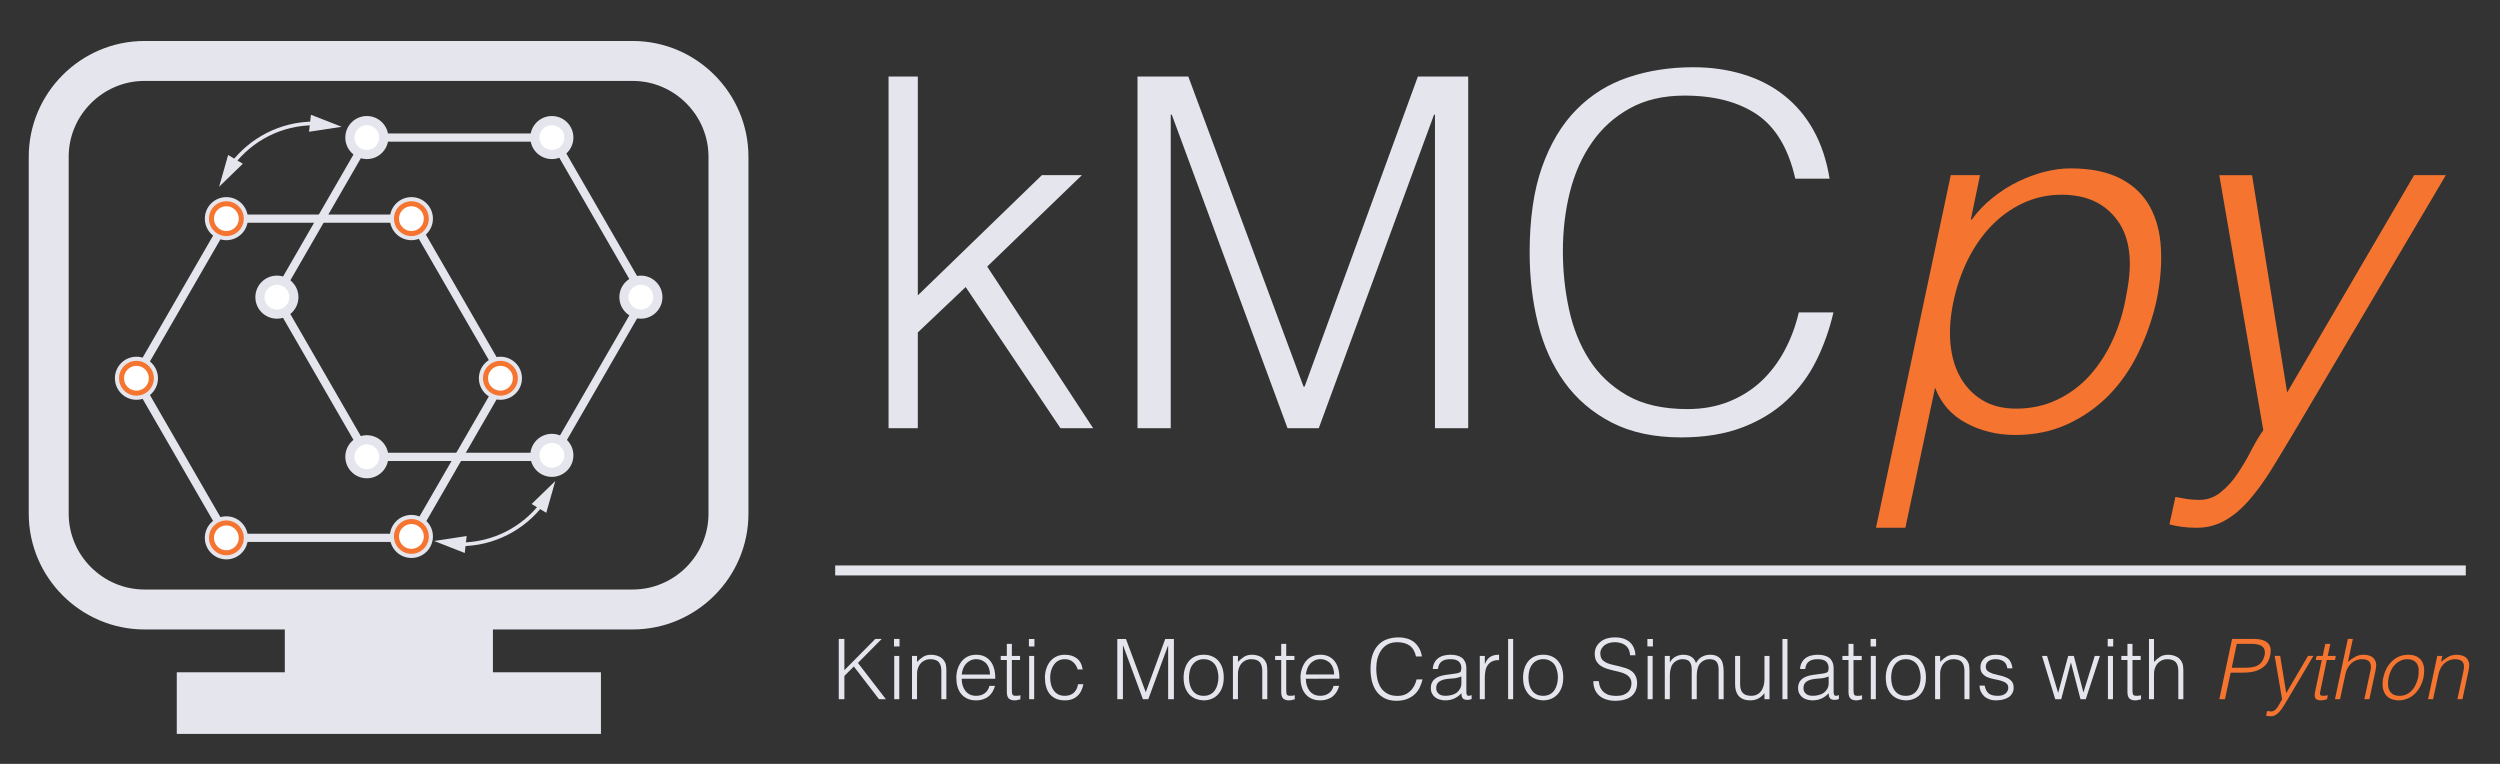 <?xml version="1.0" encoding="UTF-8" standalone="no"?>
<!-- Created with Inkscape (http://www.inkscape.org/) -->

<svg
   width="180mm"
   height="55mm"
   viewBox="0 0 180 55"
   version="1.1"
   id="svg1"
   inkscape:version="1.3.2 (091e20e, 2023-11-25, custom)"
   sodipodi:docname="kmcpy_logo.svg"
   xmlns:inkscape="http://www.inkscape.org/namespaces/inkscape"
   xmlns:sodipodi="http://sodipodi.sourceforge.net/DTD/sodipodi-0.dtd"
   xmlns="http://www.w3.org/2000/svg"
   xmlns:svg="http://www.w3.org/2000/svg">
  <rect x="0" y="0" width="180" height="55" fill="#333333" stroke="none"/>
  <sodipodi:namedview
     id="namedview1"
     pagecolor="#ffffff"
     bordercolor="#bdbdbd"
     borderopacity="1"
     inkscape:showpageshadow="2"
     inkscape:pageopacity="0.0"
     inkscape:pagecheckerboard="0"
     inkscape:deskcolor="#d1d1d1"
     inkscape:document-units="mm"
     inkscape:zoom="1.4503086"
     inkscape:cx="352.68355"
     inkscape:cy="57.918706"
     inkscape:window-width="1920"
     inkscape:window-height="1010"
     inkscape:window-x="-6"
     inkscape:window-y="-6"
     inkscape:window-maximized="1"
     inkscape:current-layer="layer1" />
  <defs
     id="defs1">
    <clipPath
       clipPathUnits="userSpaceOnUse"
       id="clipPath2">
      <path
         d="M 0,551.442 H 606.246 V 0 H 0 Z"
         transform="matrix(1,0,0,-1,-97.781,498.063)"
         id="path2" />
    </clipPath>
    <clipPath
       clipPathUnits="userSpaceOnUse"
       id="clipPath4">
      <path
         d="M 0,551.442 H 606.246 V 0 H 0 Z"
         transform="matrix(1,0,0,-1,-198.269,498.063)"
         id="path4" />
    </clipPath>
    <clipPath
       clipPathUnits="userSpaceOnUse"
       id="clipPath12">
      <path
         d="M 0,551.442 H 606.246 V 0 H 0 Z"
         transform="translate(-27.419,-503.063)"
         id="path12" />
    </clipPath>
    <clipPath
       clipPathUnits="userSpaceOnUse"
       id="clipPath14">
      <path
         d="M 0,551.442 H 606.246 V 0 H 0 Z"
         transform="translate(-27.717,-503.063)"
         id="path14" />
    </clipPath>
    <clipPath
       clipPathUnits="userSpaceOnUse"
       id="clipPath16">
      <path
         d="M 0,551.442 H 606.246 V 0 H 0 Z"
         transform="translate(-36.429,-519.052)"
         id="path16" />
    </clipPath>
    <clipPath
       clipPathUnits="userSpaceOnUse"
       id="clipPath18">
      <path
         d="M 0,551.442 H 606.246 V 0 H 0 Z"
         transform="translate(-36.728,-519.052)"
         id="path18" />
    </clipPath>
    <clipPath
       clipPathUnits="userSpaceOnUse"
       id="clipPath20">
      <path
         d="M 0,551.442 H 606.246 V 0 H 0 Z"
         transform="translate(-54.964,-519.052)"
         id="path20" />
    </clipPath>
    <clipPath
       clipPathUnits="userSpaceOnUse"
       id="clipPath22">
      <path
         d="M 0,551.442 H 606.246 V 0 H 0 Z"
         transform="translate(-55.263,-519.052)"
         id="path22" />
    </clipPath>
    <clipPath
       clipPathUnits="userSpaceOnUse"
       id="clipPath24">
      <path
         d="M 0,551.442 H 606.246 V 0 H 0 Z"
         transform="translate(-63.883,-503.063)"
         id="path24" />
    </clipPath>
    <clipPath
       clipPathUnits="userSpaceOnUse"
       id="clipPath26">
      <path
         d="M 0,551.442 H 606.246 V 0 H 0 Z"
         transform="translate(-64.181,-503.063)"
         id="path26" />
    </clipPath>
    <clipPath
       clipPathUnits="userSpaceOnUse"
       id="clipPath28">
      <path
         d="M 0,551.442 H 606.246 V 0 H 0 Z"
         transform="translate(-54.964,-487.217)"
         id="path28" />
    </clipPath>
    <clipPath
       clipPathUnits="userSpaceOnUse"
       id="clipPath30">
      <path
         d="M 0,551.442 H 606.246 V 0 H 0 Z"
         transform="translate(-55.263,-487.217)"
         id="path30" />
    </clipPath>
    <clipPath
       clipPathUnits="userSpaceOnUse"
       id="clipPath32">
      <path
         d="M 0,551.442 H 606.246 V 0 H 0 Z"
         transform="translate(-36.429,-487.075)"
         id="path32" />
    </clipPath>
    <clipPath
       clipPathUnits="userSpaceOnUse"
       id="clipPath34">
      <path
         d="M 0,551.442 H 606.246 V 0 H 0 Z"
         transform="translate(-36.727,-487.075)"
         id="path34" />
    </clipPath>
    <clipPath
       clipPathUnits="userSpaceOnUse"
       id="clipPath36">
      <path
         d="M 0,551.442 H 606.246 V 0 H 0 Z"
         transform="translate(-67.435,-527.176)"
         id="path36" />
    </clipPath>
    <clipPath
       clipPathUnits="userSpaceOnUse"
       id="clipPath38">
      <path
         d="M 0,551.442 H 606.246 V 0 H 0 Z"
         transform="translate(-41.491,-511.188)"
         id="path38" />
    </clipPath>
    <clipPath
       clipPathUnits="userSpaceOnUse"
       id="clipPath40">
      <path
         d="M 0,551.442 H 606.246 V 0 H 0 Z"
         transform="translate(-41.789,-511.188)"
         id="path40" />
    </clipPath>
    <clipPath
       clipPathUnits="userSpaceOnUse"
       id="clipPath42">
      <path
         d="M 0,551.442 H 606.246 V 0 H 0 Z"
         transform="translate(-50.501,-527.176)"
         id="path42" />
    </clipPath>
    <clipPath
       clipPathUnits="userSpaceOnUse"
       id="clipPath44">
      <path
         d="M 0,551.442 H 606.246 V 0 H 0 Z"
         transform="translate(-50.799,-527.176)"
         id="path44" />
    </clipPath>
    <clipPath
       clipPathUnits="userSpaceOnUse"
       id="clipPath46">
      <path
         d="M 0,551.442 H 606.246 V 0 H 0 Z"
         transform="translate(-69.036,-527.176)"
         id="path46" />
    </clipPath>
    <clipPath
       clipPathUnits="userSpaceOnUse"
       id="clipPath48">
      <path
         d="M 0,551.442 H 606.246 V 0 H 0 Z"
         transform="translate(-69.334,-527.176)"
         id="path48" />
    </clipPath>
    <clipPath
       clipPathUnits="userSpaceOnUse"
       id="clipPath50">
      <path
         d="M 0,551.442 H 606.246 V 0 H 0 Z"
         transform="translate(-77.954,-511.188)"
         id="path50" />
    </clipPath>
    <clipPath
       clipPathUnits="userSpaceOnUse"
       id="clipPath52">
      <path
         d="M 0,551.442 H 606.246 V 0 H 0 Z"
         transform="translate(-78.253,-511.188)"
         id="path52" />
    </clipPath>
    <clipPath
       clipPathUnits="userSpaceOnUse"
       id="clipPath54">
      <path
         d="M 0,551.442 H 606.246 V 0 H 0 Z"
         transform="translate(-69.036,-495.341)"
         id="path54" />
    </clipPath>
    <clipPath
       clipPathUnits="userSpaceOnUse"
       id="clipPath56">
      <path
         d="M 0,551.442 H 606.246 V 0 H 0 Z"
         transform="translate(-69.334,-495.341)"
         id="path56" />
    </clipPath>
    <clipPath
       clipPathUnits="userSpaceOnUse"
       id="clipPath58">
      <path
         d="M 0,551.442 H 606.246 V 0 H 0 Z"
         transform="translate(-50.501,-495.2)"
         id="path58" />
    </clipPath>
    <clipPath
       clipPathUnits="userSpaceOnUse"
       id="clipPath60">
      <path
         d="M 0,551.442 H 606.246 V 0 H 0 Z"
         transform="translate(-50.799,-495.2)"
         id="path60" />
    </clipPath>
    <clipPath
       clipPathUnits="userSpaceOnUse"
       id="clipPath62">
      <path
         d="M 0,551.442 H 606.246 V 0 H 0 Z"
         transform="translate(-35.355,-524.511)"
         id="path62" />
    </clipPath>
    <clipPath
       clipPathUnits="userSpaceOnUse"
       id="clipPath64">
      <path
         d="M 0,551.442 H 606.246 V 0 H 0 Z"
         transform="translate(-36.423,-524.551)"
         id="path64" />
    </clipPath>
    <clipPath
       clipPathUnits="userSpaceOnUse"
       id="clipPath66">
      <path
         d="M 0,551.442 H 606.246 V 0 H 0 Z"
         transform="translate(-42.93,-527.757)"
         id="path66" />
    </clipPath>
    <clipPath
       clipPathUnits="userSpaceOnUse"
       id="clipPath68">
      <path
         d="M 0,551.442 H 606.246 V 0 H 0 Z"
         transform="translate(-66.421,-490.506)"
         id="path68" />
    </clipPath>
    <clipPath
       clipPathUnits="userSpaceOnUse"
       id="clipPath70">
      <path
         d="M 0,551.442 H 606.246 V 0 H 0 Z"
         transform="translate(-65.353,-490.466)"
         id="path70" />
    </clipPath>
    <clipPath
       clipPathUnits="userSpaceOnUse"
       id="clipPath72">
      <path
         d="M 0,551.442 H 606.246 V 0 H 0 Z"
         transform="translate(-58.846,-487.26)"
         id="path72" />
    </clipPath>
    <clipPath
       clipPathUnits="userSpaceOnUse"
       id="clipPath74">
      <path
         d="M 0,551.442 H 606.246 V 0 H 0 Z"
         transform="translate(-75.476,-479.9)"
         id="path74" />
    </clipPath>
    <clipPath
       clipPathUnits="userSpaceOnUse"
       id="clipPath76">
      <path
         d="M 0,551.442 H 606.246 V 0 H 0 Z"
         id="path76" />
    </clipPath>
    <clipPath
       clipPathUnits="userSpaceOnUse"
       id="clipPath78">
      <path
         d="M 0,551.442 H 606.246 V 0 H 0 Z"
         id="path78" />
    </clipPath>
  </defs>
  <g
     inkscape:label="Layer 1"
     inkscape:groupmode="layer"
     id="layer1">
    <path
       id="path1"
       d="M 3.329,-5.9375e-4 V -35.215 h 2.93 v 21.914 L 18.68,-25.337 H 22.688 L 13.207,-16.184 23.813,-5.9375e-4 H 20.543 L 11.051,-14.133 6.258,-9.587 v 9.586 z m 24.929,0 V -35.215 h 5.086 L 44.886,-4.161 h 0.105 l 11.344,-31.055 h 5.039 V -5.9375e-4 H 58.046 V -31.395 h -0.094 L 46.41,-5.9375e-4 H 43.281 L 31.691,-31.395 H 31.585 V -5.9375e-4 Z M 94.128,-24.985 c -0.68,-3 -1.951,-5.136 -3.809,-6.41 -1.86,-1.271 -4.289,-1.91 -7.289,-1.91 -2.118,0 -3.943,0.428 -5.473,1.277 -1.532,0.844 -2.798,1.986 -3.797,3.422 -0.993,1.43 -1.729,3.082 -2.203,4.957 -0.469,1.875 -0.703,3.855 -0.703,5.941 0,1.963 0.202,3.888 0.609,5.777 0.404,1.893 1.081,3.58 2.027,5.062 0.943,1.485 2.215,2.684 3.809,3.598 1.6,0.908 3.609,1.359 6.023,1.359 1.5,0 2.865,-0.24 4.102,-0.727 1.242,-0.492 2.326,-1.166 3.258,-2.027 0.929,-0.867 1.711,-1.887 2.344,-3.059 0.639,-1.178 1.125,-2.467 1.453,-3.867 h 3.469 c -0.393,1.696 -0.961,3.302 -1.711,4.816 -0.75,1.518 -1.74,2.845 -2.965,3.984 -1.219,1.143 -2.704,2.048 -4.453,2.719 -1.743,0.662 -3.785,0.996 -6.129,0.996 -2.704,0 -5.021,-0.498 -6.949,-1.488 -1.922,-0.99 -3.498,-2.335 -4.723,-4.031 -1.219,-1.693 -2.106,-3.659 -2.66,-5.895 -0.557,-2.232 -0.832,-4.605 -0.832,-7.113 0,-3.357 0.413,-6.211 1.242,-8.555 0.835,-2.35 1.986,-4.269 3.457,-5.754 1.468,-1.482 3.193,-2.558 5.18,-3.223 1.992,-0.671 4.16,-1.008 6.504,-1.008 1.796,0 3.469,0.24 5.016,0.715 1.547,0.469 2.912,1.178 4.102,2.121 1.195,0.946 2.174,2.115 2.941,3.504 0.765,1.383 1.295,2.988 1.594,4.816 z m 0,0"
       style="fill:#e5e6ed;fill-opacity:1;fill-rule:nonzero;stroke:none"
       aria-label="kMC"
       transform="matrix(0.719,0,0,0.719,61.583,30.829)"
       clip-path="url(#clipPath2)" />
    <path
       id="path3"
       d="m 9.493,-12.563 c -0.299,1.43 -0.393,2.789 -0.281,4.078 0.117,1.289 0.445,2.414 0.984,3.375 0.539,0.961 1.271,1.729 2.203,2.297 0.929,0.571 2.062,0.855 3.398,0.855 1.5,0 2.874,-0.299 4.125,-0.902 1.257,-0.601 2.35,-1.421 3.281,-2.461 0.929,-1.046 1.702,-2.262 2.32,-3.645 0.624,-1.389 1.066,-2.886 1.324,-4.488 0.647,-3.193 0.343,-5.648 -0.914,-7.359 -1.251,-1.711 -3.114,-2.566 -5.59,-2.566 -1.368,0 -2.648,0.278 -3.844,0.832 -1.189,0.557 -2.247,1.312 -3.176,2.273 -0.932,0.961 -1.723,2.104 -2.379,3.422 -0.65,1.321 -1.134,2.751 -1.453,4.289 z M 4.7,9.972 H 1.758 L 9.247,-25.337 h 2.93 l -0.926,4.453 h 0.094 c 0.586,-0.812 1.283,-1.541 2.098,-2.191 0.82,-0.656 1.667,-1.195 2.543,-1.617 0.882,-0.428 1.772,-0.756 2.672,-0.984 0.896,-0.226 1.752,-0.34 2.566,-0.34 2.054,0 3.732,0.346 5.039,1.031 1.304,0.68 2.279,1.617 2.93,2.812 0.656,1.189 1.022,2.599 1.102,4.23 0.085,1.626 -0.067,3.369 -0.457,5.227 -0.398,1.758 -0.99,3.454 -1.77,5.086 -0.782,1.635 -1.767,3.064 -2.953,4.289 -1.189,1.219 -2.575,2.197 -4.16,2.93 -1.579,0.727 -3.328,1.09 -5.25,1.09 -1.799,0 -3.439,-0.398 -4.922,-1.195 C 9.296,-1.313 8.262,-2.491 7.676,-4.055 Z M 31.741,6.89 c 0.352,0.07 0.729,0.135 1.137,0.199 0.413,0.062 0.832,0.094 1.254,0.094 0.812,0 1.535,-0.264 2.168,-0.785 0.639,-0.516 1.201,-1.143 1.688,-1.875 0.492,-0.735 0.94,-1.5 1.348,-2.297 0.413,-0.797 0.814,-1.474 1.207,-2.027 l -4.406,-25.535 h 3.281 L 42.932,-3.575 55.647,-25.337 H 58.823 L 44.057,-0.34 c -0.946,1.594 -1.811,3.026 -2.59,4.301 -0.782,1.271 -1.564,2.355 -2.344,3.246 -0.782,0.896 -1.6,1.582 -2.449,2.051 -0.844,0.475 -1.775,0.715 -2.789,0.715 -0.524,0 -1.025,-0.032 -1.5,-0.094 -0.469,-0.064 -0.885,-0.146 -1.242,-0.246 z m 0,0"
       style="fill:#f57530;fill-opacity:1;fill-rule:nonzero;stroke:none"
       aria-label="py"
       transform="matrix(0.719,0,0,0.719,133.807,30.829)"
       clip-path="url(#clipPath4)" />
    <path
       id="path5"
       d="m 60.391,50.343 v -4.338 h 0.404 v 2.249 l 2.224,-2.249 h 0.463 l -1.71,1.727 2.013,2.611 h -0.497 l -1.811,-2.358 -0.682,0.682 v 1.676 z m 3.994,0 v -3.116 h 0.362 v 3.116 z m -0.016,-3.799 v -0.539 h 0.396 v 0.539 z m 1.657,3.799 h -0.362 v -3.116 h 0.362 v 0.43 c 0.145,-0.152 0.295,-0.274 0.446,-0.371 0.156,-0.095 0.345,-0.143 0.564,-0.143 0.189,0 0.366,0.034 0.531,0.101 0.168,0.063 0.307,0.177 0.421,0.345 0.072,0.114 0.114,0.227 0.126,0.345 0.016,0.118 0.025,0.242 0.025,0.371 v 2.038 h -0.362 v -2.038 c 0,-0.28 -0.063,-0.491 -0.185,-0.632 -0.124,-0.139 -0.328,-0.211 -0.615,-0.211 -0.114,0 -0.217,0.016 -0.312,0.051 -0.09,0.034 -0.175,0.08 -0.253,0.135 -0.074,0.057 -0.135,0.122 -0.185,0.194 -0.051,0.074 -0.09,0.15 -0.118,0.227 -0.04,0.101 -0.065,0.2 -0.076,0.295 -0.006,0.09 -0.008,0.192 -0.008,0.303 z m 5.254,-1.777 c 0,-0.152 -0.023,-0.295 -0.067,-0.43 -0.04,-0.135 -0.101,-0.248 -0.185,-0.345 -0.084,-0.101 -0.189,-0.179 -0.312,-0.236 -0.124,-0.061 -0.267,-0.093 -0.43,-0.093 -0.158,0 -0.299,0.032 -0.421,0.093 -0.124,0.063 -0.232,0.143 -0.32,0.244 -0.084,0.097 -0.152,0.211 -0.202,0.345 -0.051,0.135 -0.084,0.276 -0.101,0.421 z m -2.038,0.303 c 0,0.168 0.021,0.328 0.067,0.48 0.044,0.148 0.11,0.276 0.194,0.387 0.084,0.114 0.194,0.202 0.328,0.27 0.135,0.063 0.286,0.093 0.455,0.093 0.24,0 0.446,-0.061 0.615,-0.185 0.168,-0.122 0.28,-0.299 0.337,-0.531 h 0.404 c -0.046,0.152 -0.105,0.293 -0.177,0.421 -0.074,0.124 -0.166,0.234 -0.278,0.328 -0.107,0.09 -0.236,0.16 -0.387,0.211 -0.147,0.055 -0.318,0.084 -0.514,0.084 -0.248,0 -0.461,-0.042 -0.64,-0.126 -0.181,-0.084 -0.328,-0.198 -0.446,-0.345 -0.118,-0.145 -0.206,-0.316 -0.261,-0.514 -0.057,-0.202 -0.084,-0.417 -0.084,-0.649 0,-0.23 0.034,-0.442 0.101,-0.64 0.067,-0.202 0.16,-0.379 0.278,-0.531 0.122,-0.152 0.272,-0.27 0.446,-0.354 0.179,-0.084 0.381,-0.126 0.606,-0.126 0.432,0 0.769,0.15 1.011,0.446 0.246,0.293 0.366,0.72 0.362,1.28 z m 4.226,1.482 c -0.046,0.01 -0.105,0.025 -0.177,0.042 -0.074,0.021 -0.156,0.034 -0.244,0.034 -0.181,0 -0.318,-0.046 -0.413,-0.135 -0.097,-0.088 -0.143,-0.253 -0.143,-0.488 v -2.283 h -0.438 v -0.295 h 0.438 v -0.868 h 0.362 v 0.868 h 0.59 v 0.295 h -0.59 v 2.139 c 0,0.08 0.002,0.147 0.008,0.202 0.004,0.057 0.016,0.105 0.034,0.143 0.021,0.034 0.053,0.059 0.093,0.076 0.044,0.012 0.105,0.016 0.185,0.016 0.044,0 0.093,-0.002 0.143,-0.008 0.051,-0.004 0.101,-0.016 0.152,-0.034 z m 0.63,-0.008 v -3.116 h 0.362 v 3.116 z m -0.016,-3.799 V 46.006 h 0.396 v 0.539 z m 3.51,1.659 c -0.067,-0.23 -0.181,-0.408 -0.337,-0.539 -0.152,-0.135 -0.35,-0.202 -0.59,-0.202 -0.185,0 -0.345,0.04 -0.48,0.118 -0.131,0.074 -0.236,0.175 -0.32,0.303 -0.084,0.124 -0.15,0.267 -0.194,0.43 -0.04,0.158 -0.059,0.318 -0.059,0.48 0,0.164 0.018,0.324 0.059,0.48 0.038,0.158 0.101,0.299 0.185,0.421 0.084,0.124 0.189,0.223 0.32,0.295 0.135,0.074 0.297,0.109 0.489,0.109 0.27,0 0.484,-0.072 0.649,-0.219 0.162,-0.152 0.263,-0.356 0.303,-0.615 h 0.387 c -0.034,0.175 -0.088,0.335 -0.16,0.48 -0.067,0.141 -0.158,0.261 -0.27,0.362 -0.107,0.101 -0.236,0.181 -0.387,0.236 -0.152,0.055 -0.326,0.084 -0.522,0.084 -0.253,0 -0.47,-0.042 -0.649,-0.126 -0.181,-0.084 -0.328,-0.198 -0.446,-0.345 -0.114,-0.145 -0.198,-0.32 -0.253,-0.522 -0.057,-0.202 -0.084,-0.415 -0.084,-0.64 0,-0.219 0.03,-0.425 0.093,-0.623 0.061,-0.202 0.152,-0.379 0.27,-0.531 0.122,-0.152 0.272,-0.272 0.446,-0.362 0.179,-0.088 0.387,-0.135 0.623,-0.135 0.358,0 0.649,0.088 0.868,0.261 0.223,0.168 0.364,0.436 0.421,0.8 z m 2.853,2.139 V 46.006 h 0.623 l 1.423,3.824 h 0.008 l 1.398,-3.824 h 0.623 v 4.338 h -0.413 v -3.866 h -0.008 l -1.423,3.866 h -0.387 l -1.423,-3.866 h -0.016 v 3.866 z m 6.222,0.084 c -0.202,-0.006 -0.392,-0.042 -0.564,-0.109 -0.175,-0.067 -0.328,-0.168 -0.463,-0.303 -0.131,-0.139 -0.234,-0.312 -0.312,-0.514 -0.074,-0.206 -0.109,-0.446 -0.109,-0.716 0,-0.23 0.03,-0.442 0.093,-0.64 0.061,-0.202 0.152,-0.375 0.27,-0.522 0.122,-0.152 0.274,-0.27 0.455,-0.354 0.179,-0.084 0.39,-0.126 0.632,-0.126 0.24,0 0.451,0.042 0.632,0.126 0.185,0.084 0.337,0.202 0.455,0.354 0.122,0.148 0.213,0.32 0.27,0.522 0.055,0.198 0.084,0.411 0.084,0.64 0,0.248 -0.034,0.472 -0.101,0.674 -0.067,0.202 -0.166,0.377 -0.295,0.522 -0.124,0.141 -0.276,0.251 -0.455,0.328 -0.181,0.078 -0.377,0.118 -0.59,0.118 z m 1.061,-1.642 c 0,-0.185 -0.023,-0.356 -0.067,-0.514 -0.04,-0.162 -0.101,-0.303 -0.185,-0.421 -0.084,-0.118 -0.194,-0.211 -0.328,-0.278 -0.131,-0.072 -0.291,-0.11 -0.48,-0.11 -0.192,0 -0.354,0.04 -0.489,0.118 -0.135,0.074 -0.244,0.173 -0.328,0.295 -0.084,0.118 -0.148,0.259 -0.185,0.421 -0.04,0.158 -0.059,0.32 -0.059,0.489 0,0.192 0.021,0.368 0.067,0.531 0.044,0.164 0.112,0.303 0.202,0.421 0.088,0.118 0.198,0.208 0.328,0.27 0.135,0.063 0.288,0.093 0.463,0.093 0.185,0 0.345,-0.036 0.48,-0.109 0.135,-0.072 0.244,-0.171 0.328,-0.295 0.084,-0.122 0.145,-0.263 0.185,-0.421 0.044,-0.156 0.067,-0.32 0.067,-0.489 z m 1.404,1.558 h -0.362 v -3.116 h 0.362 v 0.43 c 0.145,-0.152 0.295,-0.274 0.446,-0.371 0.156,-0.095 0.345,-0.143 0.564,-0.143 0.189,0 0.366,0.034 0.531,0.101 0.168,0.063 0.307,0.177 0.421,0.345 0.072,0.114 0.114,0.227 0.126,0.345 0.016,0.118 0.025,0.242 0.025,0.371 v 2.038 h -0.362 v -2.038 c 0,-0.28 -0.063,-0.491 -0.185,-0.632 -0.124,-0.139 -0.328,-0.211 -0.615,-0.211 -0.114,0 -0.217,0.016 -0.312,0.051 -0.09,0.034 -0.175,0.08 -0.253,0.135 -0.074,0.057 -0.135,0.122 -0.185,0.194 -0.051,0.074 -0.09,0.15 -0.118,0.227 -0.04,0.101 -0.065,0.2 -0.076,0.295 -0.006,0.09 -0.008,0.192 -0.008,0.303 z m 4.091,0.008 c -0.046,0.01 -0.105,0.025 -0.177,0.042 -0.074,0.021 -0.156,0.034 -0.244,0.034 -0.181,0 -0.318,-0.046 -0.413,-0.135 -0.097,-0.088 -0.143,-0.253 -0.143,-0.488 v -2.283 h -0.438 v -0.295 h 0.438 v -0.868 h 0.362 v 0.868 h 0.59 v 0.295 h -0.59 v 2.139 c 0,0.08 0.002,0.147 0.008,0.202 0.004,0.057 0.016,0.105 0.034,0.143 0.021,0.034 0.053,0.059 0.093,0.076 0.044,0.012 0.105,0.016 0.185,0.016 0.044,0 0.093,-0.002 0.143,-0.008 0.051,-0.004 0.101,-0.016 0.152,-0.034 z m 2.836,-1.786 c 0,-0.152 -0.023,-0.295 -0.067,-0.43 -0.04,-0.135 -0.101,-0.248 -0.185,-0.345 -0.084,-0.101 -0.189,-0.179 -0.312,-0.236 -0.124,-0.061 -0.267,-0.093 -0.43,-0.093 -0.158,0 -0.299,0.032 -0.421,0.093 -0.124,0.063 -0.232,0.143 -0.32,0.244 -0.084,0.097 -0.152,0.211 -0.202,0.345 -0.051,0.135 -0.084,0.276 -0.101,0.421 z m -2.038,0.303 c 0,0.168 0.021,0.328 0.067,0.48 0.044,0.148 0.109,0.276 0.194,0.387 0.084,0.114 0.194,0.202 0.328,0.27 0.135,0.063 0.286,0.093 0.455,0.093 0.24,0 0.446,-0.061 0.615,-0.185 0.169,-0.122 0.28,-0.299 0.337,-0.531 h 0.404 c -0.046,0.152 -0.105,0.293 -0.177,0.421 -0.074,0.124 -0.166,0.234 -0.278,0.328 -0.107,0.09 -0.236,0.16 -0.387,0.211 -0.147,0.055 -0.318,0.084 -0.514,0.084 -0.248,0 -0.461,-0.042 -0.64,-0.126 -0.181,-0.084 -0.328,-0.198 -0.446,-0.345 -0.118,-0.145 -0.206,-0.316 -0.261,-0.514 -0.057,-0.202 -0.084,-0.417 -0.084,-0.649 0,-0.23 0.034,-0.442 0.101,-0.64 0.067,-0.202 0.16,-0.379 0.278,-0.531 0.122,-0.152 0.272,-0.27 0.446,-0.354 0.179,-0.084 0.381,-0.126 0.606,-0.126 0.432,0 0.769,0.15 1.011,0.446 0.246,0.293 0.366,0.72 0.362,1.28 z m 7.932,-1.6 c -0.084,-0.371 -0.242,-0.634 -0.472,-0.792 -0.225,-0.156 -0.522,-0.236 -0.893,-0.236 -0.265,0 -0.493,0.055 -0.682,0.16 -0.185,0.101 -0.341,0.242 -0.463,0.421 -0.118,0.175 -0.208,0.377 -0.27,0.606 -0.057,0.232 -0.084,0.476 -0.084,0.733 0,0.242 0.025,0.48 0.076,0.716 0.051,0.232 0.131,0.438 0.244,0.623 0.118,0.181 0.274,0.326 0.472,0.438 0.196,0.114 0.442,0.168 0.741,0.168 0.185,0 0.354,-0.027 0.505,-0.084 0.152,-0.061 0.282,-0.145 0.396,-0.253 0.118,-0.105 0.215,-0.232 0.295,-0.379 0.078,-0.145 0.137,-0.303 0.177,-0.472 h 0.43 c -0.051,0.208 -0.122,0.404 -0.211,0.59 -0.09,0.185 -0.211,0.35 -0.362,0.489 -0.152,0.141 -0.337,0.253 -0.556,0.337 -0.215,0.084 -0.463,0.126 -0.75,0.126 -0.333,0 -0.619,-0.063 -0.859,-0.185 -0.236,-0.122 -0.43,-0.288 -0.581,-0.497 -0.147,-0.206 -0.257,-0.449 -0.328,-0.724 -0.067,-0.274 -0.101,-0.566 -0.101,-0.876 0,-0.415 0.051,-0.766 0.152,-1.053 0.105,-0.291 0.248,-0.526 0.43,-0.708 0.179,-0.185 0.39,-0.316 0.632,-0.396 0.246,-0.084 0.516,-0.126 0.809,-0.126 0.219,0 0.423,0.03 0.615,0.084 0.189,0.057 0.358,0.143 0.505,0.261 0.145,0.118 0.265,0.265 0.362,0.438 0.095,0.168 0.16,0.366 0.194,0.59 z m 3.264,1.44 c -0.152,0.063 -0.307,0.105 -0.463,0.126 -0.158,0.016 -0.316,0.032 -0.472,0.042 -0.276,0.023 -0.493,0.088 -0.649,0.194 -0.152,0.101 -0.227,0.259 -0.227,0.472 0,0.097 0.016,0.181 0.051,0.253 0.038,0.067 0.088,0.126 0.152,0.177 0.061,0.046 0.135,0.08 0.219,0.101 0.084,0.016 0.168,0.025 0.253,0.025 0.139,0 0.278,-0.016 0.413,-0.051 0.139,-0.034 0.263,-0.086 0.371,-0.16 0.105,-0.078 0.189,-0.173 0.253,-0.286 0.067,-0.118 0.101,-0.255 0.101,-0.413 z m -0.606,-0.185 c 0.067,-0.004 0.145,-0.016 0.236,-0.034 0.095,-0.016 0.173,-0.038 0.236,-0.067 0.061,-0.027 0.097,-0.076 0.109,-0.143 0.016,-0.067 0.025,-0.128 0.025,-0.185 0,-0.185 -0.059,-0.337 -0.177,-0.455 -0.118,-0.118 -0.318,-0.177 -0.598,-0.177 -0.131,0 -0.248,0.012 -0.354,0.034 -0.101,0.023 -0.192,0.063 -0.27,0.118 -0.08,0.051 -0.143,0.124 -0.194,0.219 -0.046,0.09 -0.076,0.202 -0.093,0.337 h -0.371 c 0.01,-0.185 0.053,-0.341 0.126,-0.472 0.071,-0.129 0.164,-0.236 0.278,-0.32 0.118,-0.084 0.248,-0.143 0.396,-0.177 0.152,-0.038 0.312,-0.059 0.48,-0.059 0.156,0 0.305,0.016 0.446,0.051 0.139,0.034 0.261,0.088 0.362,0.16 0.101,0.074 0.179,0.175 0.236,0.303 0.061,0.124 0.093,0.276 0.093,0.455 v 1.693 c 0,0.141 0.025,0.232 0.076,0.27 0.051,0.04 0.152,0.032 0.303,-0.025 v 0.286 c -0.03,0.006 -0.071,0.016 -0.126,0.034 -0.057,0.016 -0.11,0.025 -0.16,0.025 -0.057,0 -0.109,-0.006 -0.16,-0.016 -0.063,-0.012 -0.114,-0.032 -0.152,-0.059 -0.034,-0.034 -0.063,-0.069 -0.084,-0.11 -0.023,-0.044 -0.038,-0.088 -0.042,-0.135 -0.006,-0.051 -0.008,-0.103 -0.008,-0.16 -0.158,0.168 -0.335,0.299 -0.531,0.387 -0.198,0.084 -0.408,0.126 -0.632,0.126 -0.141,0 -0.276,-0.021 -0.404,-0.059 -0.124,-0.034 -0.234,-0.086 -0.328,-0.16 -0.097,-0.078 -0.173,-0.171 -0.227,-0.278 -0.057,-0.112 -0.084,-0.246 -0.084,-0.404 0,-0.526 0.362,-0.838 1.087,-0.935 z m 2.295,1.819 h -0.362 v -3.116 h 0.362 v 0.581 h 0.008 c 0.101,-0.246 0.23,-0.417 0.387,-0.514 0.156,-0.101 0.366,-0.152 0.632,-0.152 v 0.387 c -0.208,-0.004 -0.379,0.03 -0.514,0.101 -0.131,0.067 -0.234,0.16 -0.312,0.278 -0.08,0.114 -0.133,0.251 -0.16,0.413 -0.03,0.158 -0.042,0.32 -0.042,0.489 z m 1.678,0 v -4.338 h 0.362 v 4.338 z m 2.525,0.084 c -0.202,-0.006 -0.392,-0.042 -0.564,-0.109 -0.175,-0.067 -0.328,-0.168 -0.463,-0.303 -0.131,-0.139 -0.234,-0.312 -0.312,-0.514 -0.074,-0.206 -0.109,-0.446 -0.109,-0.716 0,-0.23 0.03,-0.442 0.093,-0.64 0.061,-0.202 0.152,-0.375 0.27,-0.522 0.122,-0.152 0.274,-0.27 0.455,-0.354 0.179,-0.084 0.39,-0.126 0.632,-0.126 0.24,0 0.451,0.042 0.632,0.126 0.185,0.084 0.337,0.202 0.455,0.354 0.122,0.148 0.213,0.32 0.27,0.522 0.055,0.198 0.084,0.411 0.084,0.64 0,0.248 -0.034,0.472 -0.101,0.674 -0.067,0.202 -0.166,0.377 -0.295,0.522 -0.124,0.141 -0.276,0.251 -0.455,0.328 -0.181,0.078 -0.377,0.118 -0.59,0.118 z m 1.061,-1.642 c 0,-0.185 -0.023,-0.356 -0.067,-0.514 -0.04,-0.162 -0.101,-0.303 -0.185,-0.421 -0.084,-0.118 -0.194,-0.211 -0.328,-0.278 -0.131,-0.072 -0.291,-0.11 -0.48,-0.11 -0.192,0 -0.354,0.04 -0.489,0.118 -0.135,0.074 -0.244,0.173 -0.328,0.295 -0.084,0.118 -0.147,0.259 -0.185,0.421 -0.04,0.158 -0.059,0.32 -0.059,0.489 0,0.192 0.021,0.368 0.067,0.531 0.044,0.164 0.112,0.303 0.202,0.421 0.088,0.118 0.198,0.208 0.328,0.27 0.135,0.063 0.288,0.093 0.463,0.093 0.185,0 0.345,-0.036 0.48,-0.109 0.135,-0.072 0.244,-0.171 0.328,-0.295 0.084,-0.122 0.145,-0.263 0.185,-0.421 0.044,-0.156 0.067,-0.32 0.067,-0.489 z m 2.946,0.261 c 0.016,0.198 0.059,0.362 0.126,0.497 0.071,0.135 0.162,0.244 0.27,0.328 0.112,0.084 0.24,0.148 0.387,0.185 0.145,0.034 0.299,0.051 0.463,0.051 0.189,0 0.356,-0.021 0.497,-0.067 0.139,-0.051 0.255,-0.114 0.345,-0.194 0.088,-0.084 0.154,-0.179 0.194,-0.286 0.044,-0.112 0.067,-0.227 0.067,-0.345 0,-0.168 -0.04,-0.305 -0.118,-0.413 -0.074,-0.105 -0.173,-0.189 -0.295,-0.253 -0.124,-0.067 -0.265,-0.12 -0.421,-0.16 -0.158,-0.044 -0.32,-0.084 -0.489,-0.118 -0.168,-0.038 -0.333,-0.084 -0.488,-0.135 -0.158,-0.055 -0.299,-0.126 -0.421,-0.211 -0.124,-0.088 -0.225,-0.202 -0.303,-0.337 -0.074,-0.139 -0.109,-0.316 -0.109,-0.531 0,-0.152 0.03,-0.297 0.093,-0.438 0.061,-0.139 0.154,-0.263 0.278,-0.371 0.122,-0.112 0.274,-0.198 0.455,-0.261 0.185,-0.061 0.398,-0.093 0.64,-0.093 0.246,0 0.459,0.034 0.64,0.101 0.185,0.067 0.337,0.16 0.455,0.278 0.122,0.118 0.213,0.257 0.27,0.413 0.061,0.158 0.093,0.324 0.093,0.497 h -0.387 c 0,-0.162 -0.032,-0.303 -0.093,-0.421 -0.057,-0.122 -0.135,-0.221 -0.236,-0.295 -0.101,-0.078 -0.217,-0.135 -0.345,-0.168 -0.124,-0.038 -0.257,-0.059 -0.396,-0.059 -0.208,0 -0.385,0.032 -0.531,0.093 -0.141,0.057 -0.253,0.133 -0.337,0.227 -0.084,0.09 -0.143,0.192 -0.177,0.303 -0.03,0.114 -0.032,0.225 -0.008,0.337 0.021,0.141 0.076,0.253 0.16,0.337 0.088,0.084 0.198,0.156 0.328,0.211 0.128,0.051 0.27,0.093 0.421,0.126 0.156,0.034 0.314,0.072 0.472,0.11 0.162,0.04 0.32,0.084 0.472,0.135 0.152,0.051 0.282,0.122 0.396,0.211 0.118,0.09 0.211,0.206 0.278,0.345 0.071,0.135 0.109,0.307 0.109,0.514 0,0.404 -0.139,0.72 -0.413,0.943 -0.276,0.219 -0.665,0.328 -1.171,0.328 -0.225,0 -0.434,-0.032 -0.623,-0.093 -0.192,-0.055 -0.358,-0.143 -0.497,-0.261 -0.141,-0.118 -0.251,-0.263 -0.328,-0.438 -0.08,-0.179 -0.118,-0.387 -0.118,-0.623 z m 3.512,1.297 v -3.116 h 0.362 v 3.116 z m -0.016,-3.799 V 46.006 h 0.396 v 0.539 z m 1.615,3.799 h -0.362 v -3.116 h 0.362 v 0.463 h 0.008 c 0.095,-0.179 0.227,-0.314 0.396,-0.404 0.173,-0.095 0.362,-0.143 0.564,-0.143 0.145,0 0.27,0.016 0.371,0.051 0.101,0.03 0.185,0.072 0.253,0.126 0.071,0.051 0.131,0.114 0.177,0.185 0.044,0.074 0.084,0.152 0.118,0.236 0.105,-0.202 0.246,-0.35 0.421,-0.446 0.173,-0.101 0.373,-0.152 0.598,-0.152 0.213,0 0.381,0.038 0.505,0.109 0.129,0.067 0.227,0.158 0.295,0.27 0.068,0.114 0.112,0.244 0.135,0.396 0.021,0.148 0.034,0.299 0.034,0.455 v 1.971 h -0.362 v -2.156 c 0,-0.223 -0.049,-0.4 -0.143,-0.531 -0.09,-0.129 -0.265,-0.194 -0.522,-0.194 -0.135,0 -0.265,0.032 -0.387,0.093 -0.118,0.057 -0.225,0.143 -0.32,0.261 -0.04,0.057 -0.074,0.122 -0.101,0.194 -0.023,0.067 -0.042,0.141 -0.059,0.219 -0.016,0.074 -0.03,0.15 -0.034,0.227 -0.006,0.074 -0.009,0.143 -0.009,0.211 v 1.676 h -0.362 v -2.156 c 0,-0.223 -0.049,-0.4 -0.143,-0.531 -0.097,-0.129 -0.27,-0.194 -0.522,-0.194 -0.135,0 -0.265,0.032 -0.387,0.093 -0.124,0.057 -0.232,0.143 -0.32,0.261 -0.04,0.057 -0.074,0.122 -0.101,0.194 -0.023,0.067 -0.042,0.141 -0.059,0.219 -0.016,0.074 -0.03,0.15 -0.034,0.227 -0.006,0.074 -0.008,0.143 -0.008,0.211 z m 6.814,-3.116 h 0.362 v 3.116 h -0.362 v -0.43 c -0.046,0.057 -0.099,0.116 -0.16,0.177 -0.063,0.057 -0.133,0.109 -0.211,0.16 -0.074,0.051 -0.164,0.093 -0.27,0.126 -0.107,0.034 -0.227,0.051 -0.362,0.051 -0.208,0 -0.383,-0.03 -0.522,-0.084 -0.141,-0.061 -0.257,-0.143 -0.345,-0.244 -0.084,-0.105 -0.147,-0.227 -0.185,-0.362 -0.04,-0.139 -0.059,-0.295 -0.059,-0.463 v -2.047 h 0.362 v 2.047 c 0,0.27 0.061,0.476 0.185,0.615 0.129,0.141 0.333,0.211 0.615,0.211 0.152,0 0.286,-0.027 0.404,-0.084 0.118,-0.055 0.215,-0.137 0.295,-0.244 0.084,-0.105 0.145,-0.23 0.185,-0.371 0.044,-0.145 0.068,-0.305 0.068,-0.48 z m 1.295,3.116 V 46.006 h 0.362 v 4.338 z m 3.325,-1.634 c -0.152,0.063 -0.307,0.105 -0.463,0.126 -0.158,0.016 -0.316,0.032 -0.472,0.042 -0.276,0.023 -0.493,0.088 -0.649,0.194 -0.152,0.101 -0.227,0.259 -0.227,0.472 0,0.097 0.016,0.181 0.051,0.253 0.038,0.067 0.088,0.126 0.152,0.177 0.061,0.046 0.135,0.08 0.219,0.101 0.084,0.016 0.168,0.025 0.253,0.025 0.139,0 0.278,-0.016 0.413,-0.051 0.139,-0.034 0.263,-0.086 0.371,-0.16 0.105,-0.078 0.189,-0.173 0.253,-0.286 0.068,-0.118 0.101,-0.255 0.101,-0.413 z m -0.606,-0.185 c 0.068,-0.004 0.145,-0.016 0.236,-0.034 0.095,-0.016 0.173,-0.038 0.236,-0.067 0.061,-0.027 0.097,-0.076 0.109,-0.143 0.016,-0.067 0.025,-0.128 0.025,-0.185 0,-0.185 -0.059,-0.337 -0.177,-0.455 -0.118,-0.118 -0.318,-0.177 -0.598,-0.177 -0.131,0 -0.248,0.012 -0.354,0.034 -0.101,0.023 -0.192,0.063 -0.27,0.118 -0.08,0.051 -0.143,0.124 -0.194,0.219 -0.046,0.09 -0.076,0.202 -0.093,0.337 h -0.371 c 0.01,-0.185 0.053,-0.341 0.126,-0.472 0.071,-0.129 0.164,-0.236 0.278,-0.32 0.118,-0.084 0.248,-0.143 0.396,-0.177 0.152,-0.038 0.312,-0.059 0.48,-0.059 0.156,0 0.305,0.016 0.446,0.051 0.139,0.034 0.261,0.088 0.362,0.16 0.101,0.074 0.179,0.175 0.236,0.303 0.061,0.124 0.093,0.276 0.093,0.455 v 1.693 c 0,0.141 0.025,0.232 0.076,0.27 0.051,0.04 0.152,0.032 0.303,-0.025 v 0.286 c -0.029,0.006 -0.071,0.016 -0.126,0.034 -0.057,0.016 -0.11,0.025 -0.16,0.025 -0.057,0 -0.109,-0.006 -0.16,-0.016 -0.063,-0.012 -0.114,-0.032 -0.152,-0.059 -0.034,-0.034 -0.063,-0.069 -0.084,-0.11 -0.023,-0.044 -0.038,-0.088 -0.042,-0.135 -0.006,-0.051 -0.009,-0.103 -0.009,-0.16 -0.158,0.168 -0.335,0.299 -0.531,0.387 -0.198,0.084 -0.408,0.126 -0.632,0.126 -0.141,0 -0.276,-0.021 -0.404,-0.059 -0.124,-0.034 -0.234,-0.086 -0.328,-0.16 -0.097,-0.078 -0.173,-0.171 -0.227,-0.278 -0.057,-0.112 -0.084,-0.246 -0.084,-0.404 0,-0.526 0.362,-0.838 1.087,-0.935 z m 3.013,1.828 c -0.046,0.01 -0.105,0.025 -0.177,0.042 -0.074,0.021 -0.156,0.034 -0.244,0.034 -0.181,0 -0.318,-0.046 -0.413,-0.135 -0.097,-0.088 -0.143,-0.253 -0.143,-0.488 v -2.283 h -0.438 v -0.295 h 0.438 V 46.36 h 0.362 v 0.868 h 0.59 v 0.295 h -0.59 v 2.139 c 0,0.08 0.002,0.147 0.009,0.202 0.005,0.057 0.016,0.105 0.034,0.143 0.021,0.034 0.053,0.059 0.093,0.076 0.044,0.012 0.105,0.016 0.185,0.016 0.044,0 0.093,-0.002 0.143,-0.008 0.051,-0.004 0.101,-0.016 0.152,-0.034 z m 0.63,-0.008 v -3.116 h 0.362 v 3.116 z m -0.016,-3.799 v -0.539 h 0.396 v 0.539 z m 2.542,3.883 c -0.202,-0.006 -0.392,-0.042 -0.564,-0.109 -0.175,-0.067 -0.328,-0.168 -0.463,-0.303 -0.131,-0.139 -0.234,-0.312 -0.312,-0.514 -0.074,-0.206 -0.109,-0.446 -0.109,-0.716 0,-0.23 0.029,-0.442 0.093,-0.64 0.061,-0.202 0.152,-0.375 0.27,-0.522 0.122,-0.152 0.274,-0.27 0.455,-0.354 0.179,-0.084 0.39,-0.126 0.632,-0.126 0.24,0 0.451,0.042 0.632,0.126 0.185,0.084 0.337,0.202 0.455,0.354 0.122,0.148 0.213,0.32 0.27,0.522 0.055,0.198 0.084,0.411 0.084,0.64 0,0.248 -0.034,0.472 -0.101,0.674 -0.068,0.202 -0.166,0.377 -0.295,0.522 -0.124,0.141 -0.276,0.251 -0.455,0.328 -0.181,0.078 -0.377,0.118 -0.59,0.118 z m 1.061,-1.642 c 0,-0.185 -0.023,-0.356 -0.068,-0.514 -0.04,-0.162 -0.101,-0.303 -0.185,-0.421 -0.084,-0.118 -0.194,-0.211 -0.328,-0.278 -0.131,-0.072 -0.291,-0.11 -0.48,-0.11 -0.192,0 -0.354,0.04 -0.489,0.118 -0.135,0.074 -0.244,0.173 -0.328,0.295 -0.084,0.118 -0.147,0.259 -0.185,0.421 -0.04,0.158 -0.059,0.32 -0.059,0.489 0,0.192 0.021,0.368 0.067,0.531 0.044,0.164 0.112,0.303 0.202,0.421 0.088,0.118 0.198,0.208 0.328,0.27 0.135,0.063 0.288,0.093 0.463,0.093 0.185,0 0.345,-0.036 0.48,-0.109 0.135,-0.072 0.244,-0.171 0.328,-0.295 0.084,-0.122 0.145,-0.263 0.185,-0.421 0.044,-0.156 0.068,-0.32 0.068,-0.489 z m 1.404,1.558 h -0.362 v -3.116 h 0.362 v 0.43 c 0.145,-0.152 0.295,-0.274 0.446,-0.371 0.156,-0.095 0.345,-0.143 0.564,-0.143 0.189,0 0.366,0.034 0.531,0.101 0.168,0.063 0.307,0.177 0.421,0.345 0.071,0.114 0.114,0.227 0.126,0.345 0.016,0.118 0.025,0.242 0.025,0.371 v 2.038 h -0.362 v -2.038 c 0,-0.28 -0.063,-0.491 -0.185,-0.632 -0.124,-0.139 -0.329,-0.211 -0.615,-0.211 -0.114,0 -0.217,0.016 -0.312,0.051 -0.09,0.034 -0.175,0.08 -0.253,0.135 -0.074,0.057 -0.135,0.122 -0.185,0.194 -0.051,0.074 -0.09,0.15 -0.118,0.227 -0.04,0.101 -0.065,0.2 -0.076,0.295 -0.006,0.09 -0.007,0.192 -0.007,0.303 z m 3.207,-0.977 c 0.055,0.27 0.156,0.461 0.303,0.573 0.145,0.107 0.354,0.16 0.623,0.16 0.135,0 0.248,-0.012 0.345,-0.042 0.095,-0.034 0.173,-0.076 0.236,-0.126 0.061,-0.055 0.109,-0.118 0.143,-0.185 0.034,-0.072 0.051,-0.145 0.051,-0.219 0,-0.152 -0.051,-0.263 -0.152,-0.337 -0.097,-0.078 -0.219,-0.137 -0.371,-0.177 -0.147,-0.044 -0.307,-0.08 -0.48,-0.109 -0.175,-0.034 -0.335,-0.078 -0.48,-0.135 -0.147,-0.061 -0.27,-0.148 -0.371,-0.261 -0.101,-0.112 -0.152,-0.272 -0.152,-0.48 0,-0.257 0.095,-0.467 0.286,-0.632 0.189,-0.168 0.463,-0.253 0.817,-0.253 0.337,0 0.609,0.076 0.817,0.227 0.213,0.147 0.341,0.396 0.387,0.75 h -0.371 c -0.034,-0.24 -0.126,-0.408 -0.278,-0.505 -0.147,-0.101 -0.335,-0.152 -0.564,-0.152 -0.232,0 -0.408,0.051 -0.531,0.152 -0.118,0.097 -0.177,0.225 -0.177,0.387 0,0.141 0.046,0.248 0.143,0.32 0.101,0.074 0.223,0.135 0.371,0.185 0.152,0.046 0.314,0.088 0.489,0.126 0.173,0.034 0.333,0.084 0.48,0.152 0.152,0.063 0.274,0.15 0.371,0.261 0.101,0.114 0.152,0.27 0.152,0.472 0,0.152 -0.034,0.284 -0.101,0.396 -0.063,0.114 -0.15,0.208 -0.261,0.286 -0.114,0.074 -0.248,0.131 -0.404,0.168 -0.152,0.038 -0.32,0.059 -0.505,0.059 -0.185,0 -0.352,-0.03 -0.497,-0.084 -0.141,-0.051 -0.261,-0.122 -0.362,-0.219 -0.101,-0.101 -0.181,-0.213 -0.236,-0.337 -0.057,-0.129 -0.088,-0.27 -0.093,-0.421 z m 0,0"
       style="fill:#e5e6ed;fill-opacity:1;fill-rule:nonzero;stroke:none;stroke-width:0.719"
       aria-label="Kinetic Monte Carlo Simulations" />
    <path
       id="path6"
       d="m 150.006,49.863 0.817,-2.636 h 0.371 l -1.019,3.116 h -0.379 l -0.682,-2.619 h -0.016 l -0.691,2.619 h -0.43 l -0.952,-3.116 h 0.362 l 0.8,2.662 0.724,-2.662 h 0.404 z m 1.765,0.48 v -3.116 h 0.362 v 3.116 z m -0.016,-3.799 v -0.539 h 0.396 v 0.539 z m 2.398,3.807 c -0.046,0.01 -0.105,0.025 -0.177,0.042 -0.074,0.021 -0.156,0.034 -0.244,0.034 -0.181,0 -0.318,-0.046 -0.413,-0.135 -0.097,-0.088 -0.143,-0.253 -0.143,-0.488 v -2.283 h -0.438 v -0.295 h 0.438 v -0.868 h 0.362 v 0.868 h 0.59 v 0.295 h -0.59 v 2.139 c 0,0.08 0.002,0.147 0.009,0.202 0.005,0.057 0.016,0.105 0.034,0.143 0.021,0.034 0.053,0.059 0.093,0.076 0.044,0.012 0.105,0.016 0.185,0.016 0.044,0 0.093,-0.002 0.143,-0.008 0.051,-0.004 0.101,-0.016 0.152,-0.034 z m 0.573,-0.008 V 46.006 h 0.362 v 1.651 c 0.145,-0.152 0.295,-0.274 0.446,-0.371 0.156,-0.095 0.345,-0.143 0.564,-0.143 0.189,0 0.366,0.034 0.531,0.101 0.168,0.063 0.307,0.177 0.421,0.345 0.071,0.114 0.114,0.227 0.126,0.345 0.016,0.118 0.025,0.242 0.025,0.371 v 2.038 h -0.362 v -2.038 c 0,-0.28 -0.063,-0.491 -0.185,-0.632 -0.124,-0.139 -0.328,-0.211 -0.615,-0.211 -0.114,0 -0.217,0.016 -0.312,0.051 -0.09,0.034 -0.175,0.08 -0.253,0.135 -0.074,0.057 -0.135,0.122 -0.185,0.194 -0.051,0.074 -0.09,0.15 -0.118,0.227 -0.04,0.101 -0.065,0.2 -0.076,0.295 -0.006,0.09 -0.009,0.192 -0.009,0.303 v 1.676 z m 0,0"
       style="fill:#e5e6ed;fill-opacity:1;fill-rule:nonzero;stroke:none;stroke-width:0.719"
       aria-label=" with " />
    <path
       id="path7"
       d="m 159.791,50.343 0.918,-4.338 h 1.583 c 0.28,0 0.505,0.034 0.674,0.101 0.168,0.063 0.295,0.15 0.379,0.261 0.084,0.114 0.131,0.242 0.143,0.387 0.01,0.147 -0.004,0.301 -0.042,0.463 -0.051,0.242 -0.141,0.442 -0.27,0.598 -0.131,0.158 -0.284,0.282 -0.463,0.371 -0.175,0.09 -0.366,0.156 -0.573,0.194 -0.202,0.034 -0.404,0.051 -0.606,0.051 h -0.926 l -0.413,1.912 z m 1.828,-2.266 c 0.189,0 0.364,-0.01 0.522,-0.034 0.156,-0.021 0.295,-0.067 0.413,-0.135 0.122,-0.067 0.223,-0.156 0.303,-0.27 0.084,-0.118 0.147,-0.27 0.194,-0.455 0.055,-0.27 0.007,-0.474 -0.143,-0.615 -0.147,-0.139 -0.413,-0.211 -0.8,-0.211 h -1.061 l -0.362,1.718 z m 1.609,3.116 c 0.044,0.004 0.093,0.01 0.143,0.016 0.051,0.01 0.101,0.016 0.152,0.016 0.101,0 0.189,-0.034 0.27,-0.101 0.078,-0.063 0.145,-0.139 0.202,-0.227 0.061,-0.09 0.118,-0.185 0.168,-0.286 0.051,-0.097 0.101,-0.177 0.152,-0.244 l -0.539,-3.142 h 0.396 l 0.438,2.678 1.567,-2.678 h 0.387 l -1.819,3.074 c -0.114,0.196 -0.219,0.373 -0.32,0.531 -0.097,0.156 -0.192,0.288 -0.286,0.396 -0.097,0.112 -0.198,0.196 -0.303,0.253 -0.101,0.061 -0.215,0.093 -0.337,0.093 -0.068,0 -0.133,-0.006 -0.194,-0.016 -0.057,-0.006 -0.105,-0.014 -0.143,-0.025 z m 4.319,-0.842 c -0.046,0.01 -0.107,0.025 -0.185,0.042 -0.08,0.021 -0.164,0.034 -0.253,0.034 -0.181,0 -0.31,-0.046 -0.387,-0.135 -0.074,-0.088 -0.084,-0.253 -0.034,-0.488 l 0.48,-2.283 h -0.438 l 0.068,-0.295 h 0.438 l 0.185,-0.868 h 0.362 l -0.185,0.868 h 0.581 l -0.059,0.295 h -0.59 l -0.446,2.139 c -0.016,0.08 -0.032,0.147 -0.042,0.202 -0.006,0.057 -0.005,0.105 0.007,0.143 0.016,0.034 0.042,0.059 0.076,0.076 0.038,0.012 0.097,0.016 0.177,0.016 0.051,0 0.097,-0.002 0.143,-0.008 0.051,-0.004 0.103,-0.016 0.16,-0.034 z m 0.571,-0.008 0.926,-4.338 h 0.362 l -0.354,1.651 c 0.179,-0.152 0.356,-0.274 0.531,-0.371 0.173,-0.095 0.371,-0.143 0.59,-0.143 0.189,0 0.362,0.034 0.514,0.101 0.152,0.063 0.263,0.177 0.337,0.345 0.051,0.114 0.07,0.227 0.059,0.345 -0.006,0.118 -0.023,0.242 -0.051,0.371 l -0.438,2.038 h -0.362 l 0.438,-2.038 c 0.061,-0.28 0.044,-0.491 -0.051,-0.632 -0.097,-0.139 -0.286,-0.211 -0.573,-0.211 -0.114,0 -0.219,0.016 -0.32,0.051 -0.101,0.034 -0.198,0.08 -0.286,0.135 -0.084,0.057 -0.16,0.122 -0.227,0.194 -0.067,0.074 -0.124,0.15 -0.168,0.227 -0.057,0.101 -0.099,0.2 -0.126,0.295 -0.03,0.09 -0.055,0.192 -0.076,0.303 l -0.362,1.676 z m 4.58,0.084 c -0.202,-0.006 -0.385,-0.042 -0.547,-0.109 -0.158,-0.067 -0.286,-0.168 -0.387,-0.303 -0.101,-0.139 -0.168,-0.312 -0.202,-0.514 -0.034,-0.206 -0.023,-0.446 0.034,-0.716 0.051,-0.23 0.126,-0.442 0.227,-0.64 0.105,-0.202 0.236,-0.375 0.387,-0.522 0.152,-0.152 0.324,-0.27 0.522,-0.354 0.202,-0.084 0.423,-0.126 0.665,-0.126 0.24,0 0.442,0.042 0.606,0.126 0.162,0.084 0.288,0.202 0.379,0.354 0.088,0.148 0.139,0.32 0.152,0.522 0.016,0.198 0.001,0.411 -0.042,0.64 -0.057,0.248 -0.141,0.472 -0.253,0.674 -0.114,0.202 -0.248,0.377 -0.404,0.522 -0.152,0.141 -0.326,0.251 -0.522,0.328 -0.198,0.078 -0.402,0.118 -0.615,0.118 z m 1.407,-1.642 c 0.034,-0.185 0.046,-0.356 0.042,-0.514 0,-0.162 -0.032,-0.303 -0.093,-0.421 -0.057,-0.118 -0.143,-0.211 -0.261,-0.278 -0.118,-0.072 -0.274,-0.11 -0.463,-0.11 -0.192,0 -0.362,0.04 -0.514,0.118 -0.152,0.074 -0.284,0.173 -0.396,0.295 -0.114,0.118 -0.206,0.259 -0.278,0.421 -0.067,0.158 -0.122,0.32 -0.16,0.489 -0.04,0.192 -0.055,0.368 -0.042,0.531 0.01,0.164 0.046,0.303 0.11,0.421 0.067,0.118 0.16,0.208 0.278,0.27 0.118,0.063 0.263,0.093 0.438,0.093 0.189,0 0.358,-0.036 0.505,-0.109 0.152,-0.072 0.282,-0.171 0.396,-0.295 0.112,-0.122 0.202,-0.263 0.27,-0.421 0.071,-0.156 0.128,-0.32 0.169,-0.489 z m 1.076,1.558 h -0.362 l 0.665,-3.116 h 0.362 l -0.093,0.43 c 0.179,-0.152 0.356,-0.274 0.531,-0.371 0.173,-0.095 0.371,-0.143 0.59,-0.143 0.189,0 0.362,0.034 0.514,0.101 0.152,0.063 0.263,0.177 0.337,0.345 0.051,0.114 0.07,0.227 0.059,0.345 -0.006,0.118 -0.023,0.242 -0.051,0.371 l -0.438,2.038 h -0.362 l 0.438,-2.038 c 0.061,-0.28 0.044,-0.491 -0.051,-0.632 -0.097,-0.139 -0.286,-0.211 -0.573,-0.211 -0.114,0 -0.219,0.016 -0.32,0.051 -0.101,0.034 -0.198,0.08 -0.286,0.135 -0.084,0.057 -0.16,0.122 -0.227,0.194 -0.067,0.074 -0.124,0.15 -0.168,0.227 -0.057,0.101 -0.099,0.2 -0.126,0.295 -0.03,0.09 -0.055,0.192 -0.076,0.303 z m 0,0"
       style="fill:#f57530;fill-opacity:1;fill-rule:nonzero;stroke:none;stroke-width:0.719"
       aria-label="Python" />
    <path
       id="path8"
       d="M 60.134,41.072 H 177.535 Z"
       style="fill:#d72228;fill-opacity:1;fill-rule:nonzero;stroke:none;stroke-width:0.719" />
    <path
       id="path9"
       d="M 60.134,41.072 H 177.535"
       style="fill:none;stroke:#e5e6ed;stroke-width:0.719;stroke-linecap:butt;stroke-linejoin:miter;stroke-miterlimit:10;stroke-dasharray:none;stroke-opacity:1" />
    <path
       id="path10"
       d="M 29.658,15.743 H 16.389 l -6.634,11.491 6.634,11.491 h 13.269 l 6.635,-11.491 z"
       style="fill:none;stroke:#e5e6ed;stroke-width:0.592;stroke-linecap:butt;stroke-linejoin:miter;stroke-miterlimit:10;stroke-dasharray:none;stroke-opacity:1" />
    <path
       id="path11"
       d="m 0,0 c 0,-0.912 -0.74,-1.652 -1.652,-1.652 -0.912,0 -1.652,0.74 -1.652,1.652 0,0.912 0.74,1.652 1.652,1.652 C -0.74,1.652 0,0.912 0,0"
       style="fill:#ffffff;fill-opacity:1;fill-rule:nonzero;stroke:#f57530;stroke-width:0.824;stroke-linecap:butt;stroke-linejoin:miter;stroke-miterlimit:10;stroke-dasharray:none;stroke-opacity:1"
       transform="matrix(0.719,0,0,-0.719,11.011,27.234)"
       clip-path="url(#clipPath12)" />
    <path
       id="path13"
       d="m 0,0 c 0,-1.077 -0.873,-1.95 -1.95,-1.95 -1.078,0 -1.951,0.873 -1.951,1.95 0,1.077 0.873,1.95 1.951,1.95 C -0.873,1.95 0,1.077 0,0 Z"
       style="fill:none;stroke:#e5e6ed;stroke-width:0.412;stroke-linecap:butt;stroke-linejoin:miter;stroke-miterlimit:10;stroke-dasharray:none;stroke-opacity:1"
       transform="matrix(0.719,0,0,-0.719,11.226,27.234)"
       clip-path="url(#clipPath14)" />
    <path
       id="path15"
       d="m 0,0 c 0,-0.912 -0.74,-1.652 -1.652,-1.652 -0.912,0 -1.652,0.74 -1.652,1.652 0,0.912 0.74,1.652 1.652,1.652 C -0.74,1.652 0,0.912 0,0"
       style="fill:#ffffff;fill-opacity:1;fill-rule:nonzero;stroke:#f57530;stroke-width:0.824;stroke-linecap:butt;stroke-linejoin:miter;stroke-miterlimit:10;stroke-dasharray:none;stroke-opacity:1"
       transform="matrix(0.719,0,0,-0.719,17.487,15.743)"
       clip-path="url(#clipPath16)" />
    <path
       id="path17"
       d="m 0,0 c 0,-1.077 -0.873,-1.95 -1.95,-1.95 -1.078,0 -1.951,0.873 -1.951,1.95 0,1.077 0.873,1.95 1.951,1.95 C -0.873,1.95 0,1.077 0,0 Z"
       style="fill:none;stroke:#e5e6ed;stroke-width:0.412;stroke-linecap:butt;stroke-linejoin:miter;stroke-miterlimit:10;stroke-dasharray:none;stroke-opacity:1"
       transform="matrix(0.719,0,0,-0.719,17.701,15.743)"
       clip-path="url(#clipPath18)" />
    <path
       id="path19"
       d="m 0,0 c 0,-0.912 -0.74,-1.652 -1.652,-1.652 -0.912,0 -1.652,0.74 -1.652,1.652 0,0.912 0.74,1.652 1.652,1.652 C -0.74,1.652 0,0.912 0,0"
       style="fill:#ffffff;fill-opacity:1;fill-rule:nonzero;stroke:#f57530;stroke-width:0.824;stroke-linecap:butt;stroke-linejoin:miter;stroke-miterlimit:10;stroke-dasharray:none;stroke-opacity:1"
       transform="matrix(0.719,0,0,-0.719,30.809,15.743)"
       clip-path="url(#clipPath20)" />
    <path
       id="path21"
       d="m 0,0 c 0,-1.077 -0.873,-1.95 -1.95,-1.95 -1.078,0 -1.951,0.873 -1.951,1.95 0,1.077 0.873,1.95 1.951,1.95 C -0.873,1.95 0,1.077 0,0 Z"
       style="fill:none;stroke:#e5e6ed;stroke-width:0.412;stroke-linecap:butt;stroke-linejoin:miter;stroke-miterlimit:10;stroke-dasharray:none;stroke-opacity:1"
       transform="matrix(0.719,0,0,-0.719,31.023,15.743)"
       clip-path="url(#clipPath22)" />
    <path
       id="path23"
       d="m 0,0 c 0,-0.912 -0.74,-1.652 -1.652,-1.652 -0.912,0 -1.652,0.74 -1.652,1.652 0,0.912 0.74,1.652 1.652,1.652 C -0.74,1.652 0,0.912 0,0"
       style="fill:#ffffff;fill-opacity:1;fill-rule:nonzero;stroke:#f57530;stroke-width:0.824;stroke-linecap:butt;stroke-linejoin:miter;stroke-miterlimit:10;stroke-dasharray:none;stroke-opacity:1"
       transform="matrix(0.719,0,0,-0.719,37.219,27.234)"
       clip-path="url(#clipPath24)" />
    <path
       id="path25"
       d="m 0,0 c 0,-1.077 -0.873,-1.95 -1.95,-1.95 -1.078,0 -1.951,0.873 -1.951,1.95 0,1.077 0.873,1.95 1.951,1.95 C -0.873,1.95 0,1.077 0,0 Z"
       style="fill:none;stroke:#e5e6ed;stroke-width:0.412;stroke-linecap:butt;stroke-linejoin:miter;stroke-miterlimit:10;stroke-dasharray:none;stroke-opacity:1"
       transform="matrix(0.719,0,0,-0.719,37.433,27.234)"
       clip-path="url(#clipPath26)" />
    <path
       id="path27"
       d="m 0,0 c 0,-0.912 -0.74,-1.652 -1.652,-1.652 -0.912,0 -1.652,0.74 -1.652,1.652 0,0.912 0.74,1.652 1.652,1.652 C -0.74,1.652 0,0.912 0,0"
       style="fill:#ffffff;fill-opacity:1;fill-rule:nonzero;stroke:#f57530;stroke-width:0.824;stroke-linecap:butt;stroke-linejoin:miter;stroke-miterlimit:10;stroke-dasharray:none;stroke-opacity:1"
       transform="matrix(0.719,0,0,-0.719,30.809,38.624)"
       clip-path="url(#clipPath28)" />
    <path
       id="path29"
       d="m 0,0 c 0,-1.077 -0.873,-1.95 -1.95,-1.95 -1.078,0 -1.951,0.873 -1.951,1.95 0,1.077 0.873,1.95 1.951,1.95 C -0.873,1.95 0,1.077 0,0 Z"
       style="fill:none;stroke:#e5e6ed;stroke-width:0.412;stroke-linecap:butt;stroke-linejoin:miter;stroke-miterlimit:10;stroke-dasharray:none;stroke-opacity:1"
       transform="matrix(0.719,0,0,-0.719,31.023,38.624)"
       clip-path="url(#clipPath30)" />
    <path
       id="path31"
       d="m 0,0 c 0,-0.912 -0.74,-1.652 -1.652,-1.652 -0.912,0 -1.652,0.74 -1.652,1.652 0,0.912 0.74,1.652 1.652,1.652 C -0.74,1.652 0,0.912 0,0"
       style="fill:#ffffff;fill-opacity:1;fill-rule:nonzero;stroke:#f57530;stroke-width:0.824;stroke-linecap:butt;stroke-linejoin:miter;stroke-miterlimit:10;stroke-dasharray:none;stroke-opacity:1"
       transform="matrix(0.719,0,0,-0.719,17.487,38.725)"
       clip-path="url(#clipPath32)" />
    <path
       id="path33"
       d="m 0,0 c 0,-1.077 -0.873,-1.95 -1.95,-1.95 -1.078,0 -1.951,0.873 -1.951,1.95 0,1.077 0.873,1.95 1.951,1.95 C -0.873,1.95 0,1.077 0,0 Z"
       style="fill:none;stroke:#e5e6ed;stroke-width:0.412;stroke-linecap:butt;stroke-linejoin:miter;stroke-miterlimit:10;stroke-dasharray:none;stroke-opacity:1"
       transform="matrix(0.719,0,0,-0.719,17.701,38.725)"
       clip-path="url(#clipPath34)" />
    <path
       id="path35"
       d="m 0,0 h -18.462 l -9.23,-15.988 9.23,-15.988 H 0 l 9.231,15.988 z"
       style="fill:none;stroke:#e5e6ed;stroke-width:0.824;stroke-linecap:butt;stroke-linejoin:miter;stroke-miterlimit:10;stroke-dasharray:none;stroke-opacity:1"
       transform="matrix(0.719,0,0,-0.719,39.772,9.904)"
       clip-path="url(#clipPath36)" />
    <path
       id="path37"
       d="m 0,0 c 0,-0.912 -0.74,-1.652 -1.652,-1.652 -0.912,0 -1.652,0.74 -1.652,1.652 0,0.912 0.74,1.652 1.652,1.652 C -0.74,1.652 0,0.912 0,0"
       style="fill:#ffffff;fill-opacity:1;fill-rule:nonzero;stroke:#e5e6ed;stroke-width:0.824;stroke-linecap:butt;stroke-linejoin:miter;stroke-miterlimit:10;stroke-dasharray:none;stroke-opacity:1"
       transform="matrix(0.719,0,0,-0.719,21.125,21.395)"
       clip-path="url(#clipPath38)" />
    <path
       id="path39"
       d="m 0,0 c 0,-1.077 -0.873,-1.95 -1.95,-1.95 -1.078,0 -1.951,0.873 -1.951,1.95 0,1.077 0.873,1.95 1.951,1.95 C -0.873,1.95 0,1.077 0,0 Z"
       style="fill:none;stroke:#e5e6ed;stroke-width:0.412;stroke-linecap:butt;stroke-linejoin:miter;stroke-miterlimit:10;stroke-dasharray:none;stroke-opacity:1"
       transform="matrix(0.719,0,0,-0.719,21.339,21.395)"
       clip-path="url(#clipPath40)" />
    <path
       id="path41"
       d="m 0,0 c 0,-0.912 -0.74,-1.652 -1.652,-1.652 -0.912,0 -1.652,0.74 -1.652,1.652 0,0.912 0.74,1.652 1.652,1.652 C -0.74,1.652 0,0.912 0,0"
       style="fill:#ffffff;fill-opacity:1;fill-rule:nonzero;stroke:#e5e6ed;stroke-width:0.824;stroke-linecap:butt;stroke-linejoin:miter;stroke-miterlimit:10;stroke-dasharray:none;stroke-opacity:1"
       transform="matrix(0.719,0,0,-0.719,27.601,9.904)"
       clip-path="url(#clipPath42)" />
    <path
       id="path43"
       d="m 0,0 c 0,-1.077 -0.873,-1.95 -1.95,-1.95 -1.078,0 -1.951,0.873 -1.951,1.95 0,1.077 0.873,1.95 1.951,1.95 C -0.873,1.95 0,1.077 0,0 Z"
       style="fill:none;stroke:#e5e6ed;stroke-width:0.412;stroke-linecap:butt;stroke-linejoin:miter;stroke-miterlimit:10;stroke-dasharray:none;stroke-opacity:1"
       transform="matrix(0.719,0,0,-0.719,27.815,9.904)"
       clip-path="url(#clipPath44)" />
    <path
       id="path45"
       d="m 0,0 c 0,-0.912 -0.74,-1.652 -1.652,-1.652 -0.912,0 -1.652,0.74 -1.652,1.652 0,0.912 0.74,1.652 1.652,1.652 C -0.74,1.652 0,0.912 0,0"
       style="fill:#ffffff;fill-opacity:1;fill-rule:nonzero;stroke:#e5e6ed;stroke-width:0.824;stroke-linecap:butt;stroke-linejoin:miter;stroke-miterlimit:10;stroke-dasharray:none;stroke-opacity:1"
       transform="matrix(0.719,0,0,-0.719,40.923,9.904)"
       clip-path="url(#clipPath46)" />
    <path
       id="path47"
       d="m 0,0 c 0,-1.077 -0.873,-1.95 -1.95,-1.95 -1.078,0 -1.951,0.873 -1.951,1.95 0,1.077 0.873,1.95 1.951,1.95 C -0.873,1.95 0,1.077 0,0 Z"
       style="fill:none;stroke:#e5e6ed;stroke-width:0.412;stroke-linecap:butt;stroke-linejoin:miter;stroke-miterlimit:10;stroke-dasharray:none;stroke-opacity:1"
       transform="matrix(0.719,0,0,-0.719,41.137,9.904)"
       clip-path="url(#clipPath48)" />
    <path
       id="path49"
       d="m 0,0 c 0,-0.912 -0.74,-1.652 -1.652,-1.652 -0.912,0 -1.652,0.74 -1.652,1.652 0,0.912 0.74,1.652 1.652,1.652 C -0.74,1.652 0,0.912 0,0"
       style="fill:#ffffff;fill-opacity:1;fill-rule:nonzero;stroke:#e5e6ed;stroke-width:0.824;stroke-linecap:butt;stroke-linejoin:miter;stroke-miterlimit:10;stroke-dasharray:none;stroke-opacity:1"
       transform="matrix(0.719,0,0,-0.719,47.332,21.395)"
       clip-path="url(#clipPath50)" />
    <path
       id="path51"
       d="m 0,0 c 0,-1.077 -0.873,-1.95 -1.95,-1.95 -1.078,0 -1.951,0.873 -1.951,1.95 0,1.077 0.873,1.95 1.951,1.95 C -0.873,1.95 0,1.077 0,0 Z"
       style="fill:none;stroke:#e5e6ed;stroke-width:0.412;stroke-linecap:butt;stroke-linejoin:miter;stroke-miterlimit:10;stroke-dasharray:none;stroke-opacity:1"
       transform="matrix(0.719,0,0,-0.719,47.547,21.395)"
       clip-path="url(#clipPath52)" />
    <path
       id="path53"
       d="m 0,0 c 0,-0.912 -0.74,-1.652 -1.652,-1.652 -0.912,0 -1.652,0.74 -1.652,1.652 0,0.912 0.74,1.652 1.652,1.652 C -0.74,1.652 0,0.912 0,0"
       style="fill:#ffffff;fill-opacity:1;fill-rule:nonzero;stroke:#e5e6ed;stroke-width:0.824;stroke-linecap:butt;stroke-linejoin:miter;stroke-miterlimit:10;stroke-dasharray:none;stroke-opacity:1"
       transform="matrix(0.719,0,0,-0.719,40.923,32.785)"
       clip-path="url(#clipPath54)" />
    <path
       id="path55"
       d="m 0,0 c 0,-1.077 -0.873,-1.95 -1.95,-1.95 -1.078,0 -1.951,0.873 -1.951,1.95 0,1.077 0.873,1.95 1.951,1.95 C -0.873,1.95 0,1.077 0,0 Z"
       style="fill:none;stroke:#e5e6ed;stroke-width:0.412;stroke-linecap:butt;stroke-linejoin:miter;stroke-miterlimit:10;stroke-dasharray:none;stroke-opacity:1"
       transform="matrix(0.719,0,0,-0.719,41.137,32.785)"
       clip-path="url(#clipPath56)" />
    <path
       id="path57"
       d="m 0,0 c 0,-0.912 -0.74,-1.652 -1.652,-1.652 -0.912,0 -1.652,0.74 -1.652,1.652 0,0.912 0.74,1.652 1.652,1.652 C -0.74,1.652 0,0.912 0,0"
       style="fill:#ffffff;fill-opacity:1;fill-rule:nonzero;stroke:#e5e6ed;stroke-width:0.824;stroke-linecap:butt;stroke-linejoin:miter;stroke-miterlimit:10;stroke-dasharray:none;stroke-opacity:1"
       transform="matrix(0.719,0,0,-0.719,27.601,32.886)"
       clip-path="url(#clipPath58)" />
    <path
       id="path59"
       d="m 0,0 c 0,-1.077 -0.873,-1.95 -1.95,-1.95 -1.078,0 -1.951,0.873 -1.951,1.95 0,1.077 0.873,1.95 1.951,1.95 C -0.873,1.95 0,1.077 0,0 Z"
       style="fill:none;stroke:#e5e6ed;stroke-width:0.412;stroke-linecap:butt;stroke-linejoin:miter;stroke-miterlimit:10;stroke-dasharray:none;stroke-opacity:1"
       transform="matrix(0.719,0,0,-0.719,27.815,32.886)"
       clip-path="url(#clipPath60)" />
    <path
       id="path61"
       d="m 0,0 c 1.885,2.479 4.866,4.079 8.22,4.079 0.011,0 0.022,0 0.032,0"
       style="fill:none;stroke:#e5e6ed;stroke-width:0.368;stroke-linecap:butt;stroke-linejoin:miter;stroke-miterlimit:10;stroke-dasharray:none;stroke-opacity:1"
       transform="matrix(0.719,0,0,-0.719,16.715,11.819)"
       clip-path="url(#clipPath62)" />
    <path
       id="path63"
       d="m 0,0 -2.373,-2.301 0.904,3.18 z"
       style="fill:#e5e6ed;fill-opacity:1;fill-rule:nonzero;stroke:none"
       transform="matrix(0.719,0,0,-0.719,17.483,11.79)"
       clip-path="url(#clipPath64)" />
    <path
       id="path65"
       d="M 0,0 3.268,0.496 0.19,1.701 Z"
       style="fill:#e5e6ed;fill-opacity:1;fill-rule:nonzero;stroke:none"
       transform="matrix(0.719,0,0,-0.719,22.251,9.486)"
       clip-path="url(#clipPath66)" />
    <path
       id="path67"
       d="m 0,0 c -1.885,-2.479 -4.866,-4.079 -8.22,-4.079 -0.011,0 -0.022,0 -0.032,0"
       style="fill:none;stroke:#e5e6ed;stroke-width:0.368;stroke-linecap:butt;stroke-linejoin:miter;stroke-miterlimit:10;stroke-dasharray:none;stroke-opacity:1"
       transform="matrix(0.719,0,0,-0.719,39.043,36.26)"
       clip-path="url(#clipPath68)" />
    <path
       id="path69"
       d="M 0,0 2.373,2.301 1.469,-0.879 Z"
       style="fill:#e5e6ed;fill-opacity:1;fill-rule:nonzero;stroke:none"
       transform="matrix(0.719,0,0,-0.719,38.275,36.289)"
       clip-path="url(#clipPath70)" />
    <path
       id="path71"
       d="M 0,0 -3.268,-0.496 -0.19,-1.701 Z"
       style="fill:#e5e6ed;fill-opacity:1;fill-rule:nonzero;stroke:none"
       transform="matrix(0.719,0,0,-0.719,33.599,38.593)"
       clip-path="url(#clipPath72)" />
    <path
       id="path73"
       d="m 0,0 h -48.883 c -5.277,0 -9.593,4.317 -9.593,9.593 v 35.744 c 0,5.276 4.316,9.593 9.593,9.593 L 0,54.93 c 5.276,0 9.593,-4.317 9.593,-9.593 V 9.593 C 9.593,4.317 5.276,0 0,0 Z"
       style="fill:none;stroke:#e5e6ed;stroke-width:4;stroke-linecap:butt;stroke-linejoin:miter;stroke-miterlimit:10;stroke-dasharray:none;stroke-opacity:1"
       transform="matrix(0.719,0,0,-0.719,45.552,43.883)"
       clip-path="url(#clipPath74)" />
    <path
       id="path75"
       d="M 61.454,470.143 H 40.615 v 6.583 h 20.839 z"
       style="fill:#e5e6ed;fill-opacity:1;fill-rule:nonzero;stroke:none"
       transform="matrix(0.719,0,0,-0.719,-8.696,387.744)"
       clip-path="url(#clipPath76)" />
    <path
       id="path77"
       d="M 72.272,467.263 H 29.797 v 6.171 h 42.475 z"
       style="fill:#e5e6ed;fill-opacity:1;fill-rule:nonzero;stroke:none"
       transform="matrix(0.719,0,0,-0.719,-8.696,388.803)"
       clip-path="url(#clipPath78)" />
  </g>
</svg>
